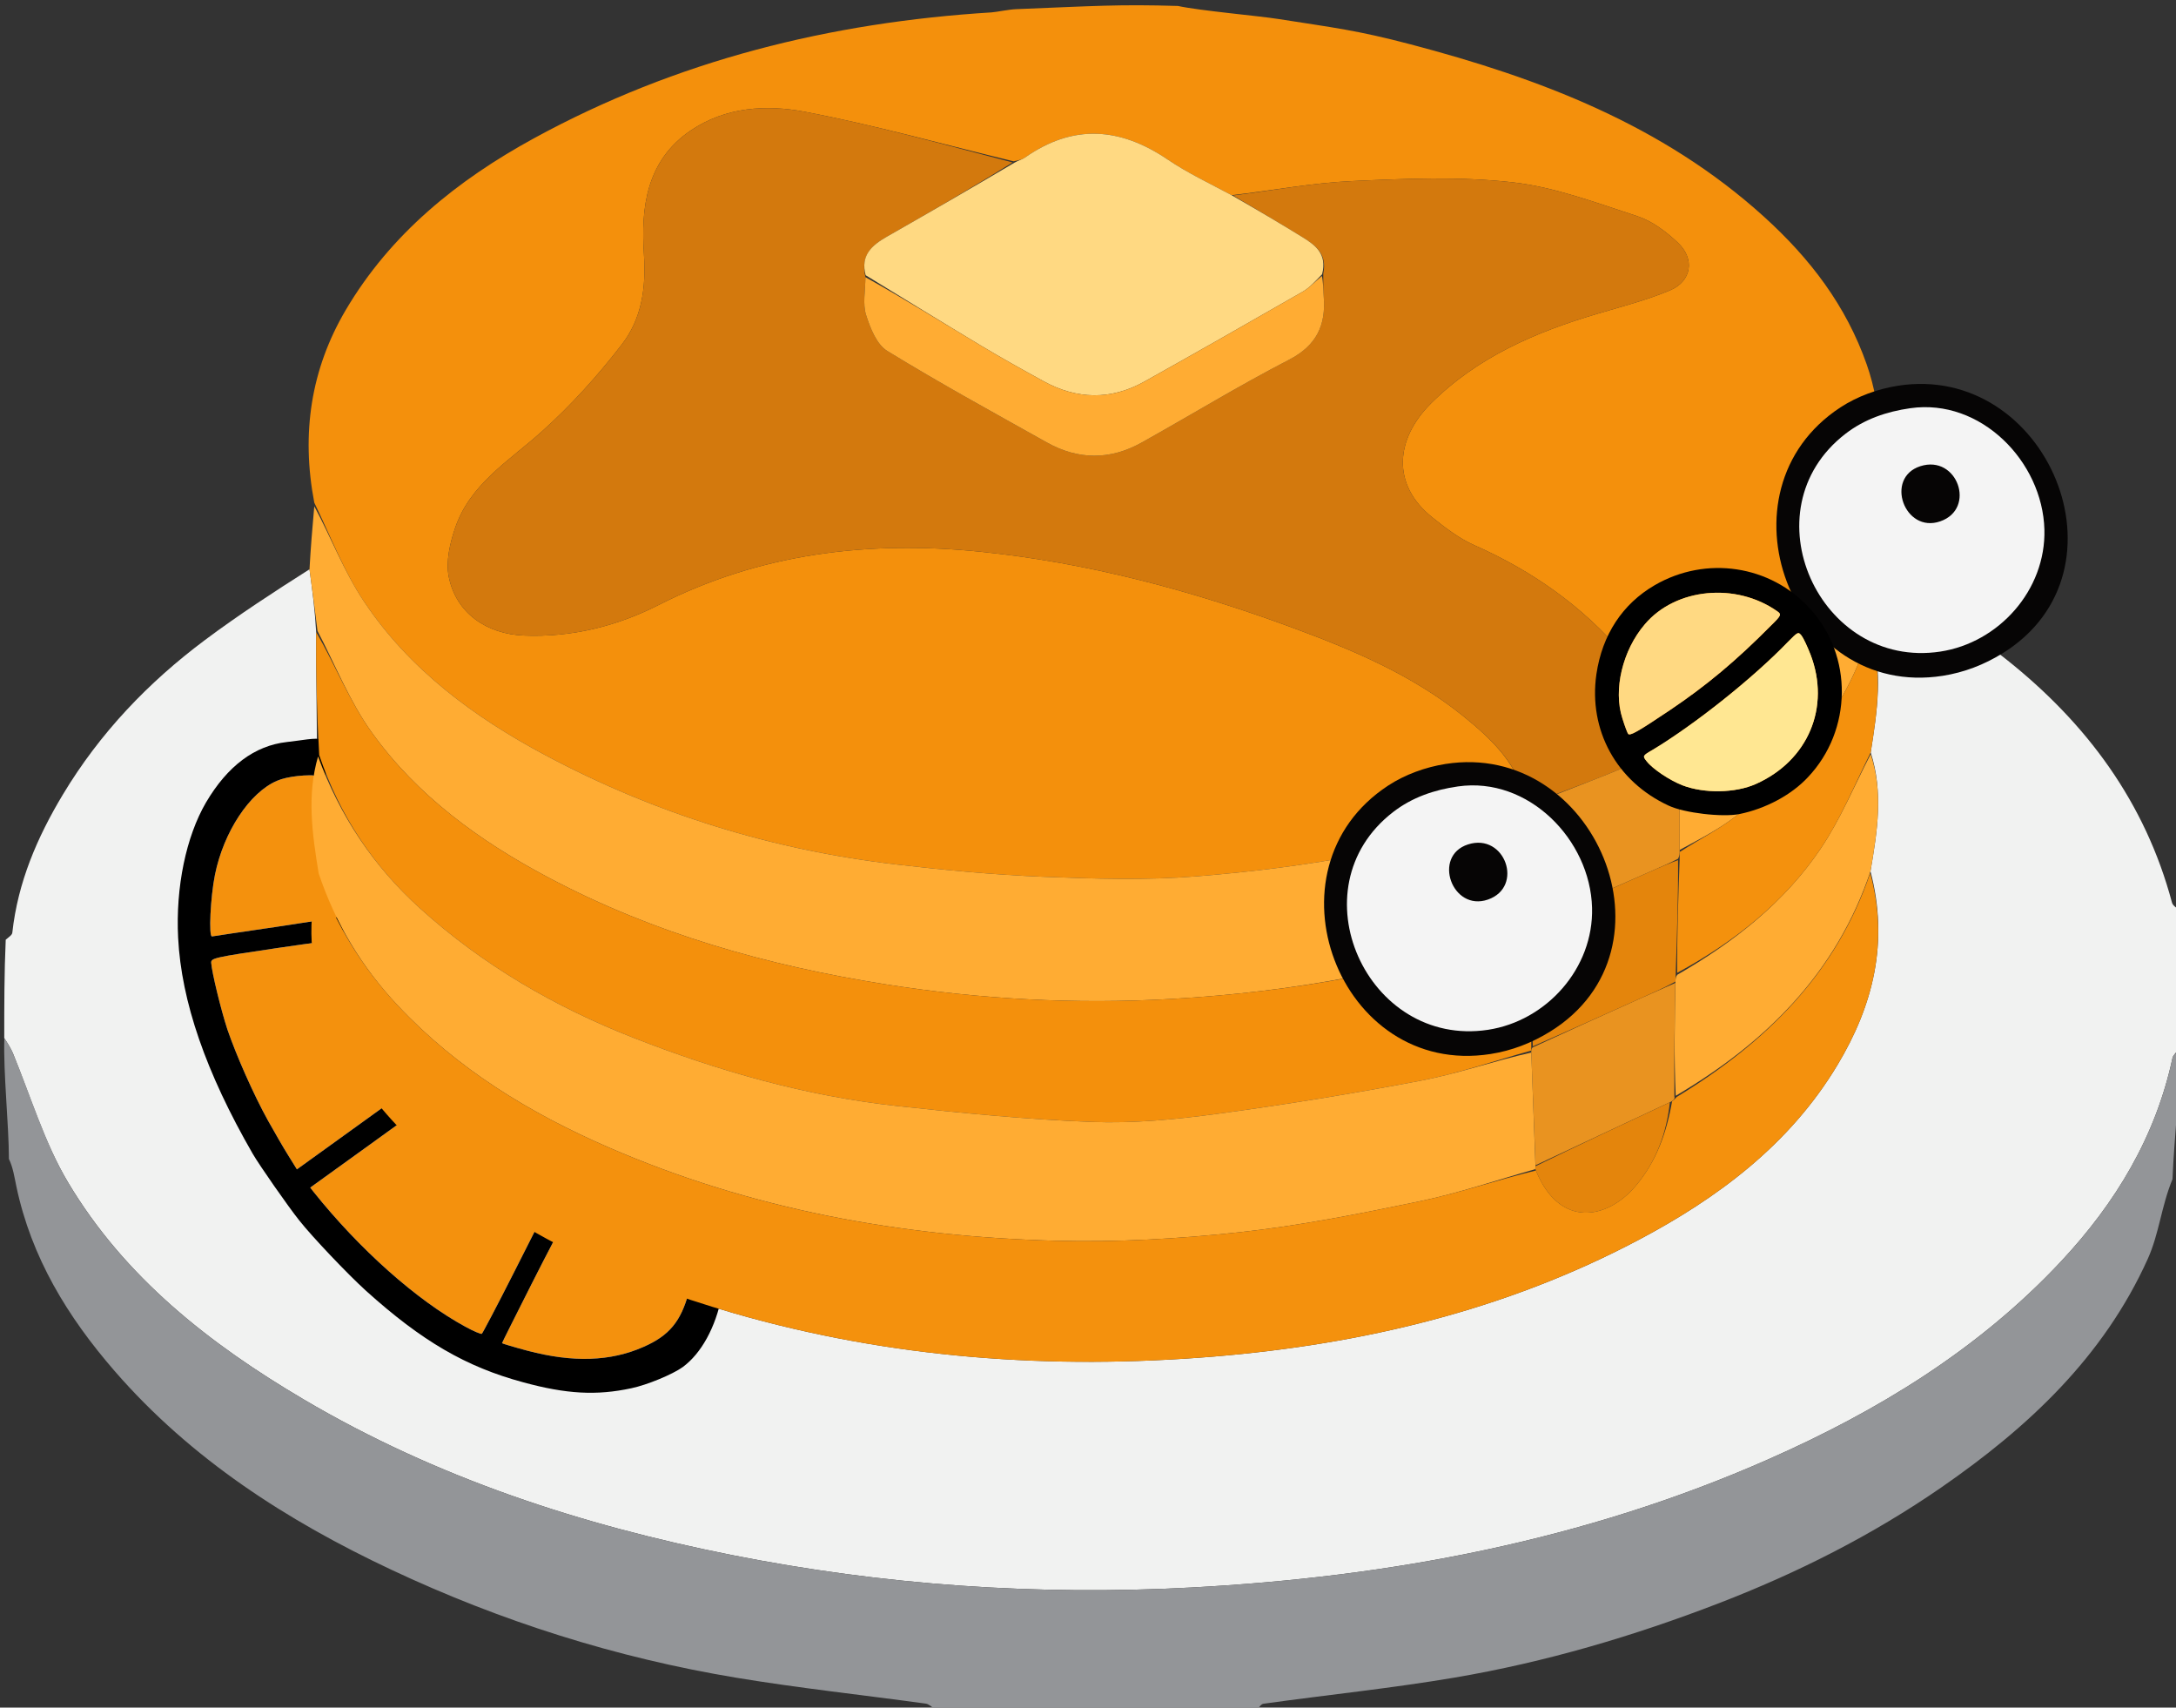 <svg width="65" height="51" viewBox="0 0 65 51" fill="none" xmlns="http://www.w3.org/2000/svg">
<rect x="0" y="0" width="65" height="51" fill="#333333" stroke="none"/>
<g clip-path="url(#clip0_6_2767)">
<path d="M65.127 27.208C65.127 28.561 65.127 29.913 65.08 31.331C64.986 31.461 64.912 31.521 64.896 31.594C64.393 33.952 63.194 35.931 61.567 37.672C59.103 40.307 56.089 42.143 52.82 43.586C47.329 46.009 41.525 47.099 35.572 47.414C30.967 47.658 26.383 47.343 21.849 46.441C17.352 45.546 13.042 44.137 9.073 41.797C6.26 40.139 3.721 38.149 2.029 35.307C1.329 34.132 0.923 32.782 0.387 31.458C0.303 31.271 0.215 31.138 0.127 31.005C0.127 30.032 0.127 29.059 0.171 28.066C0.268 27.984 0.361 27.925 0.368 27.857C0.532 26.355 1.109 25.011 1.881 23.726C2.983 21.894 4.427 20.381 6.128 19.111C7.137 18.357 8.195 17.67 9.245 17.003C9.334 17.651 9.409 18.247 9.444 18.878C9.436 20.117 9.468 21.32 9.467 22.562C9.162 23.756 9.327 24.905 9.443 26.089C9.369 26.796 9.269 27.471 9.31 28.137C9.466 30.639 10.724 32.594 12.5 34.256C15.184 36.766 18.442 38.219 21.92 39.221C26.616 40.574 31.409 40.916 36.269 40.515C40.706 40.148 44.968 39.132 48.924 37.044C51.32 35.779 53.462 34.181 54.887 31.808C55.952 30.035 56.43 28.138 55.874 26.023C56.08 24.821 56.261 23.672 55.881 22.471C56.077 21.232 56.258 20.046 55.872 18.812C55.971 18.157 56.06 17.555 56.189 16.968C57.468 17.886 58.74 18.747 59.938 19.7C62.331 21.602 64.082 23.961 64.881 26.96C64.907 27.057 65.042 27.126 65.127 27.208Z" fill="#F1F2F1"/>
<path d="M30.346 0.274C32.734 0.178 33.418 0.125 35.187 0.178C35.847 0.321 37.566 0.47 38.191 0.568C39.843 0.828 40.517 0.899 42.126 1.322C45.977 2.334 49.66 3.725 52.692 6.472C54.072 7.722 55.145 9.127 55.762 10.887C56.246 12.265 56.215 13.657 55.951 15.095C55.598 15.854 55.344 16.622 54.946 17.307C53.798 19.279 52.111 20.718 50.154 21.897C50.123 21.895 50.061 21.893 50.053 21.848C49.53 21.042 49.075 20.229 48.484 19.531C47.269 18.1 45.759 17.044 44.035 16.281C43.583 16.081 43.172 15.763 42.782 15.451C41.56 14.474 41.682 13.114 42.736 12.058C44.127 10.666 45.876 9.914 47.732 9.367C48.455 9.153 49.191 8.963 49.883 8.673C50.535 8.399 50.638 7.732 50.114 7.242C49.769 6.919 49.355 6.603 48.914 6.459C47.683 6.058 46.441 5.585 45.169 5.443C43.592 5.266 41.979 5.336 40.387 5.408C39.198 5.462 38.017 5.689 36.791 5.83C36.125 5.473 35.473 5.166 34.884 4.767C33.462 3.801 32.055 3.694 30.616 4.707C30.534 4.765 30.425 4.787 30.277 4.818C28.168 4.309 26.124 3.736 24.046 3.339C22.894 3.119 21.676 3.191 20.632 3.898C19.308 4.795 19.141 6.203 19.235 7.595C19.303 8.605 19.165 9.521 18.58 10.281C17.855 11.223 17.045 12.121 16.158 12.912C15.187 13.779 14.034 14.467 13.592 15.778C13.437 16.236 13.314 16.776 13.406 17.231C13.624 18.304 14.524 18.937 15.658 18.982C17.08 19.038 18.428 18.702 19.676 18.068C22.723 16.519 25.965 16.137 29.297 16.479C32.485 16.806 35.574 17.629 38.579 18.736C40.398 19.406 42.187 20.157 43.713 21.391C44.585 22.097 45.395 22.866 45.615 24.077C45.614 24.108 45.614 24.171 45.565 24.172C45.474 24.177 45.429 24.173 45.391 24.188C42.285 25.374 39.037 25.907 35.748 26.173C34.227 26.295 32.687 26.247 31.159 26.186C29.695 26.127 28.231 25.989 26.775 25.819C23.084 25.388 19.584 24.31 16.304 22.562C14.167 21.423 12.234 20.003 10.874 17.966C10.275 17.07 9.883 16.037 9.388 15.011C8.992 12.943 9.29 11.022 10.325 9.264C11.665 6.989 13.66 5.382 15.947 4.132C20.204 1.805 24.796 0.668 29.618 0.37C29.76 0.361 30.129 0.283 30.346 0.274Z" fill="#F4900C"/>
<path d="M0.355 31.383C0.895 32.653 1.329 34.132 2.028 35.307C3.72 38.149 6.26 40.139 9.073 41.797C13.042 44.137 17.352 45.546 21.849 46.441C26.383 47.343 30.967 47.658 35.572 47.414C41.525 47.099 47.329 46.009 52.82 43.586C56.089 42.143 59.103 40.307 61.567 37.672C63.194 35.931 64.393 33.952 64.896 31.594C64.912 31.521 64.986 31.462 65.08 31.39C65.127 32.653 64.944 33.916 64.896 35.216C64.559 36.031 64.499 36.84 64.156 37.6C62.834 40.531 60.579 42.635 57.987 44.426C55.923 45.852 53.699 46.974 51.357 47.878C48.794 48.867 46.168 49.641 43.462 50.102C41.566 50.424 39.647 50.619 37.74 50.885C37.652 50.897 37.583 51.043 37.505 51.127C34.334 51.127 31.164 51.127 27.953 51.073C27.826 50.972 27.744 50.893 27.653 50.881C25.765 50.622 23.869 50.419 21.99 50.107C18.41 49.513 14.97 48.425 11.691 46.883C8.578 45.419 5.712 43.582 3.425 40.949C2.021 39.332 0.936 37.559 0.489 35.435C0.433 35.168 0.39 34.867 0.266 34.614C0.266 33.599 0.096 32.041 0.13 31.006C0.197 31.103 0.281 31.244 0.355 31.383Z" fill="#939598"/>
<path d="M9.245 17.003C9.281 16.36 9.33 15.766 9.388 15.12C9.883 16.037 10.275 17.07 10.874 17.966C12.234 20.003 14.167 21.423 16.304 22.562C19.584 24.31 23.084 25.388 26.775 25.819C28.231 25.989 29.695 26.127 31.159 26.186C32.687 26.247 34.227 26.295 35.748 26.173C39.037 25.907 42.285 25.374 45.391 24.188C45.429 24.173 45.475 24.177 45.601 24.21C45.707 25.363 45.728 26.478 45.746 27.623C45.744 27.653 45.739 27.713 45.692 27.719C42.203 28.987 38.625 29.627 34.988 29.835C32.133 29.999 29.276 29.847 26.432 29.395C22.911 28.834 19.531 27.882 16.376 26.206C14.328 25.119 12.465 23.77 11.105 21.875C10.442 20.953 10.017 19.86 9.484 18.843C9.409 18.247 9.334 17.651 9.245 17.003Z" fill="#FFAC33"/>
<path d="M55.874 26.023C54.848 29.066 52.757 31.136 50.056 32.727C50.005 31.593 50.025 30.475 50.047 29.317C50.053 29.225 50.056 29.172 50.104 29.112C51.811 28.128 53.309 26.945 54.39 25.339C54.979 24.463 55.389 23.466 55.88 22.524C56.261 23.672 56.08 24.821 55.874 26.023Z" fill="#FFAC33"/>
<path d="M55.951 15.095C56.033 15.657 56.083 16.248 56.141 16.895C56.059 17.555 55.971 18.157 55.841 18.844C55.763 19.069 55.734 19.212 55.688 19.349C55.001 21.364 53.604 22.861 52.047 24.217C51.489 24.703 50.803 25.04 50.174 25.385C50.177 24.183 50.181 23.041 50.185 21.899C52.111 20.718 53.798 19.279 54.946 17.307C55.344 16.622 55.598 15.854 55.951 15.095Z" fill="#FFAC33"/>
<path d="M50.175 25.445C50.803 25.04 51.489 24.703 52.047 24.217C53.604 22.861 55.001 21.364 55.688 19.349C55.734 19.212 55.763 19.069 55.832 18.896C56.258 20.046 56.077 21.232 55.881 22.471C55.389 23.466 54.979 24.463 54.39 25.339C53.309 26.945 51.811 28.128 50.1 29.055C50.093 27.899 50.133 26.793 50.174 25.646C50.174 25.552 50.175 25.499 50.175 25.445Z" fill="#F4910D"/>
<path d="M45.615 24.046C45.395 22.865 44.586 22.097 43.713 21.391C42.187 20.157 40.398 19.406 38.58 18.736C35.574 17.629 32.485 16.806 29.297 16.479C25.965 16.137 22.723 16.519 19.676 18.068C18.428 18.702 17.08 19.038 15.658 18.982C14.524 18.937 13.624 18.304 13.406 17.231C13.314 16.776 13.437 16.236 13.592 15.778C14.034 14.467 15.187 13.779 16.158 12.912C17.045 12.121 17.855 11.223 18.58 10.281C19.165 9.521 19.303 8.605 19.235 7.595C19.141 6.203 19.308 4.795 20.632 3.898C21.676 3.191 22.894 3.119 24.046 3.339C26.124 3.735 28.168 4.309 30.248 4.852C29.012 5.621 27.756 6.349 26.494 7.068C26.04 7.327 25.698 7.63 25.852 8.278C25.847 8.695 25.767 9.079 25.87 9.405C25.995 9.798 26.186 10.287 26.504 10.482C28.066 11.44 29.675 12.321 31.275 13.217C32.209 13.739 33.163 13.743 34.097 13.221C35.569 12.399 37.009 11.518 38.505 10.744C39.33 10.318 39.612 9.711 39.541 8.852C39.524 8.642 39.528 8.43 39.528 8.169C39.651 7.579 39.287 7.32 38.91 7.086C38.223 6.661 37.526 6.253 36.833 5.838C38.017 5.689 39.198 5.462 40.387 5.408C41.979 5.336 43.592 5.266 45.169 5.443C46.441 5.585 47.683 6.058 48.914 6.459C49.355 6.603 49.769 6.919 50.114 7.242C50.638 7.732 50.535 8.399 49.883 8.673C49.191 8.963 48.455 9.153 47.732 9.367C45.876 9.914 44.127 10.666 42.736 12.058C41.682 13.113 41.56 14.474 42.782 15.451C43.172 15.763 43.583 16.081 44.035 16.281C45.759 17.044 47.269 18.1 48.484 19.531C49.075 20.229 49.53 21.042 50.031 21.885C49.608 22.251 49.233 22.608 48.787 22.804C47.748 23.259 46.675 23.637 45.615 24.046Z" fill="#D3790D"/>
<path d="M36.791 5.83C37.526 6.253 38.223 6.661 38.91 7.086C39.287 7.32 39.651 7.579 39.493 8.192C39.274 8.415 39.115 8.595 38.918 8.709C37.346 9.612 35.771 10.509 34.189 11.394C33.188 11.954 32.173 11.936 31.172 11.386C30.544 11.041 29.917 10.692 29.303 10.323C28.15 9.63 27.006 8.922 25.858 8.22C25.698 7.63 26.04 7.327 26.494 7.068C27.756 6.349 29.012 5.621 30.299 4.861C30.425 4.787 30.534 4.765 30.616 4.707C32.055 3.694 33.462 3.801 34.884 4.767C35.473 5.166 36.125 5.473 36.791 5.83Z" fill="#FFD982"/>
<path d="M45.615 24.077C46.675 23.637 47.748 23.259 48.787 22.804C49.233 22.608 49.608 22.251 50.038 21.93C50.06 21.893 50.123 21.895 50.154 21.897C50.181 23.041 50.177 24.183 50.174 25.385C50.175 25.499 50.174 25.552 50.126 25.648C49.872 25.78 49.664 25.869 49.457 25.96C48.221 26.504 46.985 27.049 45.749 27.593C45.728 26.478 45.707 25.363 45.65 24.209C45.614 24.171 45.614 24.108 45.615 24.077Z" fill="#E99320"/>
<path d="M50.044 29.357C50.025 30.475 50.005 31.593 50.016 32.745C50.033 32.818 50.009 32.851 49.908 32.908C48.517 33.56 47.193 34.181 45.869 34.802C45.827 33.7 45.784 32.598 45.741 31.436C45.741 31.376 45.741 31.315 45.788 31.28C46.9 30.765 47.965 30.284 49.031 29.805C49.368 29.654 49.706 29.506 50.044 29.357Z" fill="#E99320"/>
<path d="M45.867 34.831C47.193 34.181 48.517 33.56 49.881 32.922C49.783 33.834 49.476 34.692 48.859 35.421C48.008 36.428 46.585 36.692 45.879 34.959C45.859 34.919 45.864 34.861 45.867 34.831Z" fill="#E4850C"/>
<path d="M50.047 29.317C49.707 29.506 49.368 29.654 49.031 29.805C47.965 30.285 46.9 30.765 45.788 31.25C45.742 30.113 45.741 28.973 45.74 27.772C45.739 27.713 45.744 27.653 45.746 27.623C46.985 27.049 48.221 26.504 49.457 25.96C49.664 25.869 49.872 25.78 50.126 25.689C50.133 26.793 50.093 27.899 50.056 29.063C50.056 29.172 50.052 29.225 50.047 29.317Z" fill="#E4850C"/>
<path d="M25.852 8.278C27.006 8.922 28.15 9.63 29.303 10.323C29.917 10.692 30.544 11.041 31.172 11.386C32.173 11.936 33.188 11.954 34.189 11.394C35.771 10.509 37.346 9.612 38.918 8.709C39.116 8.595 39.274 8.415 39.487 8.242C39.528 8.43 39.524 8.642 39.541 8.852C39.612 9.711 39.33 10.318 38.506 10.744C37.009 11.518 35.569 12.399 34.097 13.221C33.163 13.743 32.209 13.739 31.275 13.217C29.675 12.321 28.066 11.44 26.504 10.482C26.186 10.287 25.995 9.798 25.87 9.405C25.767 9.079 25.847 8.695 25.852 8.278Z" fill="#FFAC33"/>
<path d="M56.691 11.521C56.094 11.615 55.482 11.836 54.976 12.167C51.161 14.664 53.504 20.892 58.032 20.184C58.671 20.084 59.271 19.852 59.821 19.511C63.792 17.048 61.142 10.82 56.691 11.521Z" fill="#060505"/>
<path d="M57.063 12.192C56.359 12.292 55.694 12.517 55.125 12.957C52.176 15.234 54.348 20.007 57.957 19.461C59.708 19.196 61.117 17.622 61.069 15.815C61.014 13.784 59.168 11.89 57.063 12.192Z" fill="#F4F4F4"/>
<path d="M57.362 13.924C56.291 14.269 56.888 15.941 57.957 15.571C59.043 15.195 58.468 13.568 57.362 13.924Z" fill="#060505"/>
<path d="M54.005 23.213C55.333 21.811 55.358 19.58 54.062 18.172C52.881 16.876 50.962 16.589 49.431 17.476C48.466 18.036 47.861 18.958 47.687 20.132C47.444 21.805 48.286 23.341 49.844 24.061C50.314 24.282 51.446 24.414 51.959 24.313C52.748 24.152 53.514 23.74 54.005 23.213ZM52.452 23.414C51.836 23.689 50.904 23.704 50.252 23.452C49.876 23.305 49.373 22.972 49.189 22.738C49.063 22.579 49.058 22.573 49.363 22.397C50.625 21.639 52.37 20.25 53.412 19.167C53.706 18.87 53.717 18.861 53.816 18.986C53.87 19.055 53.989 19.312 54.081 19.545C54.686 21.12 54.012 22.717 52.452 23.414ZM49.874 21.215C48.937 21.845 48.688 21.987 48.634 21.918C48.612 21.89 48.533 21.684 48.462 21.453C48.185 20.599 48.468 19.422 49.133 18.646C50.052 17.559 51.86 17.387 53.095 18.261C53.219 18.348 53.21 18.383 52.907 18.678C51.851 19.744 50.974 20.475 49.874 21.215Z" fill="black"/>
<path d="M49.874 21.215C48.937 21.845 48.688 21.987 48.634 21.918C48.612 21.89 48.533 21.684 48.462 21.453C48.185 20.599 48.468 19.422 49.133 18.646C50.052 17.559 51.86 17.387 53.095 18.261C53.219 18.348 53.21 18.383 52.907 18.678C51.851 19.744 50.974 20.475 49.874 21.215Z" fill="#FFD982"/>
<path d="M52.452 23.414C51.836 23.689 50.904 23.704 50.252 23.452C49.876 23.305 49.373 22.972 49.189 22.738C49.063 22.579 49.058 22.573 49.363 22.397C50.625 21.639 52.37 20.25 53.412 19.167C53.706 18.87 53.717 18.861 53.816 18.986C53.87 19.055 53.989 19.312 54.081 19.545C54.686 21.12 54.012 22.717 52.452 23.414Z" fill="#FFE792"/>
<path d="M15.879 38.349C16.362 37.395 16.769 36.619 16.786 36.624C16.803 36.628 17.042 36.772 17.323 36.935C18.416 37.577 19.794 38.113 20.479 38.167L20.688 38.183L20.685 38.192L20.572 38.608C20.339 39.465 19.992 39.89 19.227 40.225C18.238 40.664 17.115 40.7 15.756 40.341C15.335 40.229 14.995 40.125 14.996 40.116C14.997 40.099 15.397 39.304 15.879 38.349Z" fill="#F4910D"/>
<path d="M11.031 34.198C13.009 32.772 12.821 32.85 13.163 33.326C13.612 33.95 15.057 35.344 15.903 35.972L16.25 36.229L15.344 38.02C14.847 39.002 14.415 39.82 14.393 39.836C14.371 39.852 14.15 39.762 13.902 39.625C12.454 38.84 10.735 37.311 9.358 35.586L9.267 35.469L11.031 34.198Z" fill="#F4910D"/>
<path d="M6.421 26.126C6.681 24.842 7.459 23.666 8.276 23.319C8.575 23.186 9.182 23.123 9.577 23.171L9.729 23.186L9.74 23.305L9.745 23.56C9.608 24.315 9.725 25.682 10.001 26.812C10.076 27.116 10.12 27.375 10.102 27.388C10.08 27.404 9.242 27.534 8.236 27.685C7.235 27.834 6.372 27.957 6.333 27.968C6.229 27.985 6.286 26.797 6.421 26.126Z" fill="#F4910D"/>
<path d="M8.006 33.469C7.571 32.685 7.054 31.512 6.79 30.739C6.599 30.153 6.33 29.051 6.309 28.758C6.301 28.614 6.384 28.596 8.3 28.312C9.4 28.151 10.306 28.03 10.314 28.041C10.326 28.058 10.42 28.322 10.534 28.631C10.938 29.769 11.599 31.113 12.178 31.975L12.432 32.357L10.651 33.641L8.869 34.925L8.609 34.506C8.468 34.282 8.198 33.812 8.006 33.469Z" fill="#F4910D"/>
<path fill-rule="evenodd" clip-rule="evenodd" d="M10.936 38.554C10.389 38.059 9.33 36.944 8.941 36.452C8.62 36.052 7.748 34.802 7.551 34.462C6.149 32.031 5.417 29.908 5.321 28.008C5.244 26.492 5.56 24.985 6.153 23.968C6.799 22.871 7.61 22.27 8.566 22.162C8.996 22.118 9.426 22.017 9.626 22.088C9.693 22.115 9.591 22.114 9.626 22.088L9.74 23.305L9.729 23.186L9.577 23.171C9.182 23.123 8.575 23.186 8.276 23.319C7.459 23.666 6.681 24.842 6.421 26.126C6.286 26.797 6.229 27.985 6.333 27.968C6.372 27.957 7.235 27.834 8.236 27.685C9.242 27.534 10.08 27.404 10.102 27.388C10.12 27.375 10.076 27.116 10.001 26.812C9.725 25.682 9.608 24.315 9.745 23.56L9.74 23.305L9.626 22.088L9.749 23.401L9.711 24.87L9.918 26.44L10.314 28.041C10.318 28.116 10.801 29.549 11.532 30.88C12.21 32.114 13.139 33.251 13.163 33.326C13.266 33.613 15.016 35.52 16.786 36.624C17.699 37.193 18.547 37.603 19.267 37.838C19.974 38.069 20.559 38.13 20.688 38.183L21.617 38.504L20.685 38.192L20.688 38.183L20.479 38.167C19.794 38.113 18.416 37.577 17.323 36.935C17.042 36.772 16.803 36.628 16.786 36.624C16.769 36.619 16.362 37.395 15.879 38.349C15.397 39.304 14.997 40.099 14.996 40.116C14.995 40.125 15.335 40.229 15.756 40.341C17.115 40.7 18.238 40.664 19.227 40.225C19.992 39.89 20.339 39.465 20.572 38.608L20.685 38.192L21.617 38.504L21.562 38.7C21.375 39.649 20.947 40.423 20.395 40.829C20.091 41.048 19.332 41.363 18.859 41.462C17.823 41.685 16.92 41.638 15.625 41.283C13.913 40.822 12.597 40.05 10.936 38.554ZM13.163 33.326C12.821 32.85 13.009 32.772 11.031 34.198L9.267 35.469L9.358 35.586C10.735 37.311 12.454 38.84 13.902 39.625C14.15 39.762 14.371 39.852 14.393 39.836C14.415 39.82 14.847 39.002 15.344 38.02L16.25 36.229L15.903 35.972C15.057 35.344 13.612 33.95 13.163 33.326ZM6.79 30.739C7.054 31.512 7.571 32.685 8.006 33.469C8.198 33.812 8.468 34.282 8.609 34.506L8.869 34.925L10.651 33.641L12.432 32.357L12.178 31.975C11.599 31.113 10.938 29.769 10.534 28.631C10.42 28.322 10.326 28.058 10.314 28.041C10.306 28.03 9.4 28.151 8.3 28.312C6.384 28.596 6.301 28.614 6.309 28.758C6.33 29.051 6.599 30.153 6.79 30.739Z" fill="black"/>
<path d="M45.741 31.376C44.648 31.68 43.571 32.059 42.461 32.272C40.425 32.662 38.375 32.995 36.321 33.272C35.096 33.437 33.846 33.555 32.615 33.508C30.668 33.435 28.722 33.243 26.783 33.031C24.071 32.734 21.465 31.991 18.93 30.998C16.577 30.077 14.416 28.821 12.54 27.123C11.161 25.876 10.147 24.365 9.535 22.553C9.468 21.32 9.436 20.117 9.444 18.878C10.017 19.86 10.442 20.953 11.105 21.875C12.465 23.77 14.328 25.119 16.376 26.206C19.531 27.882 22.91 28.834 26.432 29.395C29.276 29.847 32.133 29.999 34.988 29.835C38.625 29.627 42.203 28.987 45.692 27.779C45.741 28.972 45.742 30.113 45.741 31.284C45.741 31.315 45.741 31.376 45.741 31.376Z" fill="#F4900C"/>
<path d="M45.86 34.919C44.709 35.244 43.573 35.636 42.405 35.879C40.622 36.25 38.827 36.607 37.018 36.804C35.204 37.001 33.364 37.105 31.541 37.057C26.927 36.935 22.439 36.122 18.178 34.268C15.818 33.242 13.66 31.924 11.884 30.033C10.816 28.897 10.029 27.6 9.519 26.085C9.327 24.905 9.162 23.756 9.501 22.592C10.147 24.365 11.161 25.876 12.54 27.123C14.416 28.821 16.577 30.077 18.93 30.998C21.465 31.99 24.071 32.734 26.783 33.031C28.722 33.243 30.668 33.435 32.615 33.508C33.846 33.555 35.096 33.437 36.321 33.272C38.376 32.995 40.425 32.662 42.461 32.272C43.571 32.059 44.649 31.68 45.741 31.436C45.784 32.598 45.827 33.7 45.867 34.831C45.864 34.861 45.86 34.919 45.86 34.919Z" fill="#FFAC33"/>
<path d="M55.865 26.076C56.43 28.138 55.952 30.035 54.887 31.808C53.462 34.181 51.32 35.779 48.924 37.044C44.968 39.132 40.707 40.148 36.269 40.515C31.409 40.917 26.616 40.575 21.92 39.221C18.442 38.219 15.184 36.766 12.5 34.256C10.724 32.595 9.466 30.639 9.311 28.137C9.269 27.471 9.369 26.796 9.48 26.12C10.029 27.6 10.816 28.897 11.884 30.033C13.66 31.924 15.818 33.242 18.178 34.268C22.439 36.123 26.927 36.935 31.541 37.057C33.364 37.105 35.204 37.001 37.018 36.804C38.827 36.607 40.622 36.25 42.405 35.879C43.573 35.636 44.709 35.244 45.879 34.959C46.585 36.692 48.008 36.428 48.859 35.421C49.476 34.692 49.783 33.834 49.948 32.89C50.009 32.851 50.033 32.818 50.087 32.761C52.757 31.136 54.848 29.067 55.865 26.076Z" fill="#F4910D"/>
<path d="M43.179 22.817C42.583 22.911 41.971 23.132 41.465 23.463C37.649 25.96 39.993 32.188 44.521 31.48C45.159 31.381 45.76 31.148 46.309 30.807C50.281 28.344 47.63 22.116 43.179 22.817Z" fill="#060505"/>
<path d="M43.552 23.488C42.848 23.588 42.183 23.813 41.614 24.253C38.665 26.53 40.837 31.303 44.446 30.757C46.197 30.492 47.606 28.918 47.557 27.111C47.503 25.08 45.657 23.187 43.552 23.488Z" fill="#F4F4F4"/>
<path d="M43.851 25.22C42.779 25.565 43.377 27.237 44.446 26.867C45.532 26.491 44.957 24.864 43.851 25.22Z" fill="#060505"/>
</g>
<defs>
<clipPath id="clip0_6_2767">
<rect width="65" height="51" fill="white"/>
</clipPath>
</defs>
</svg>
